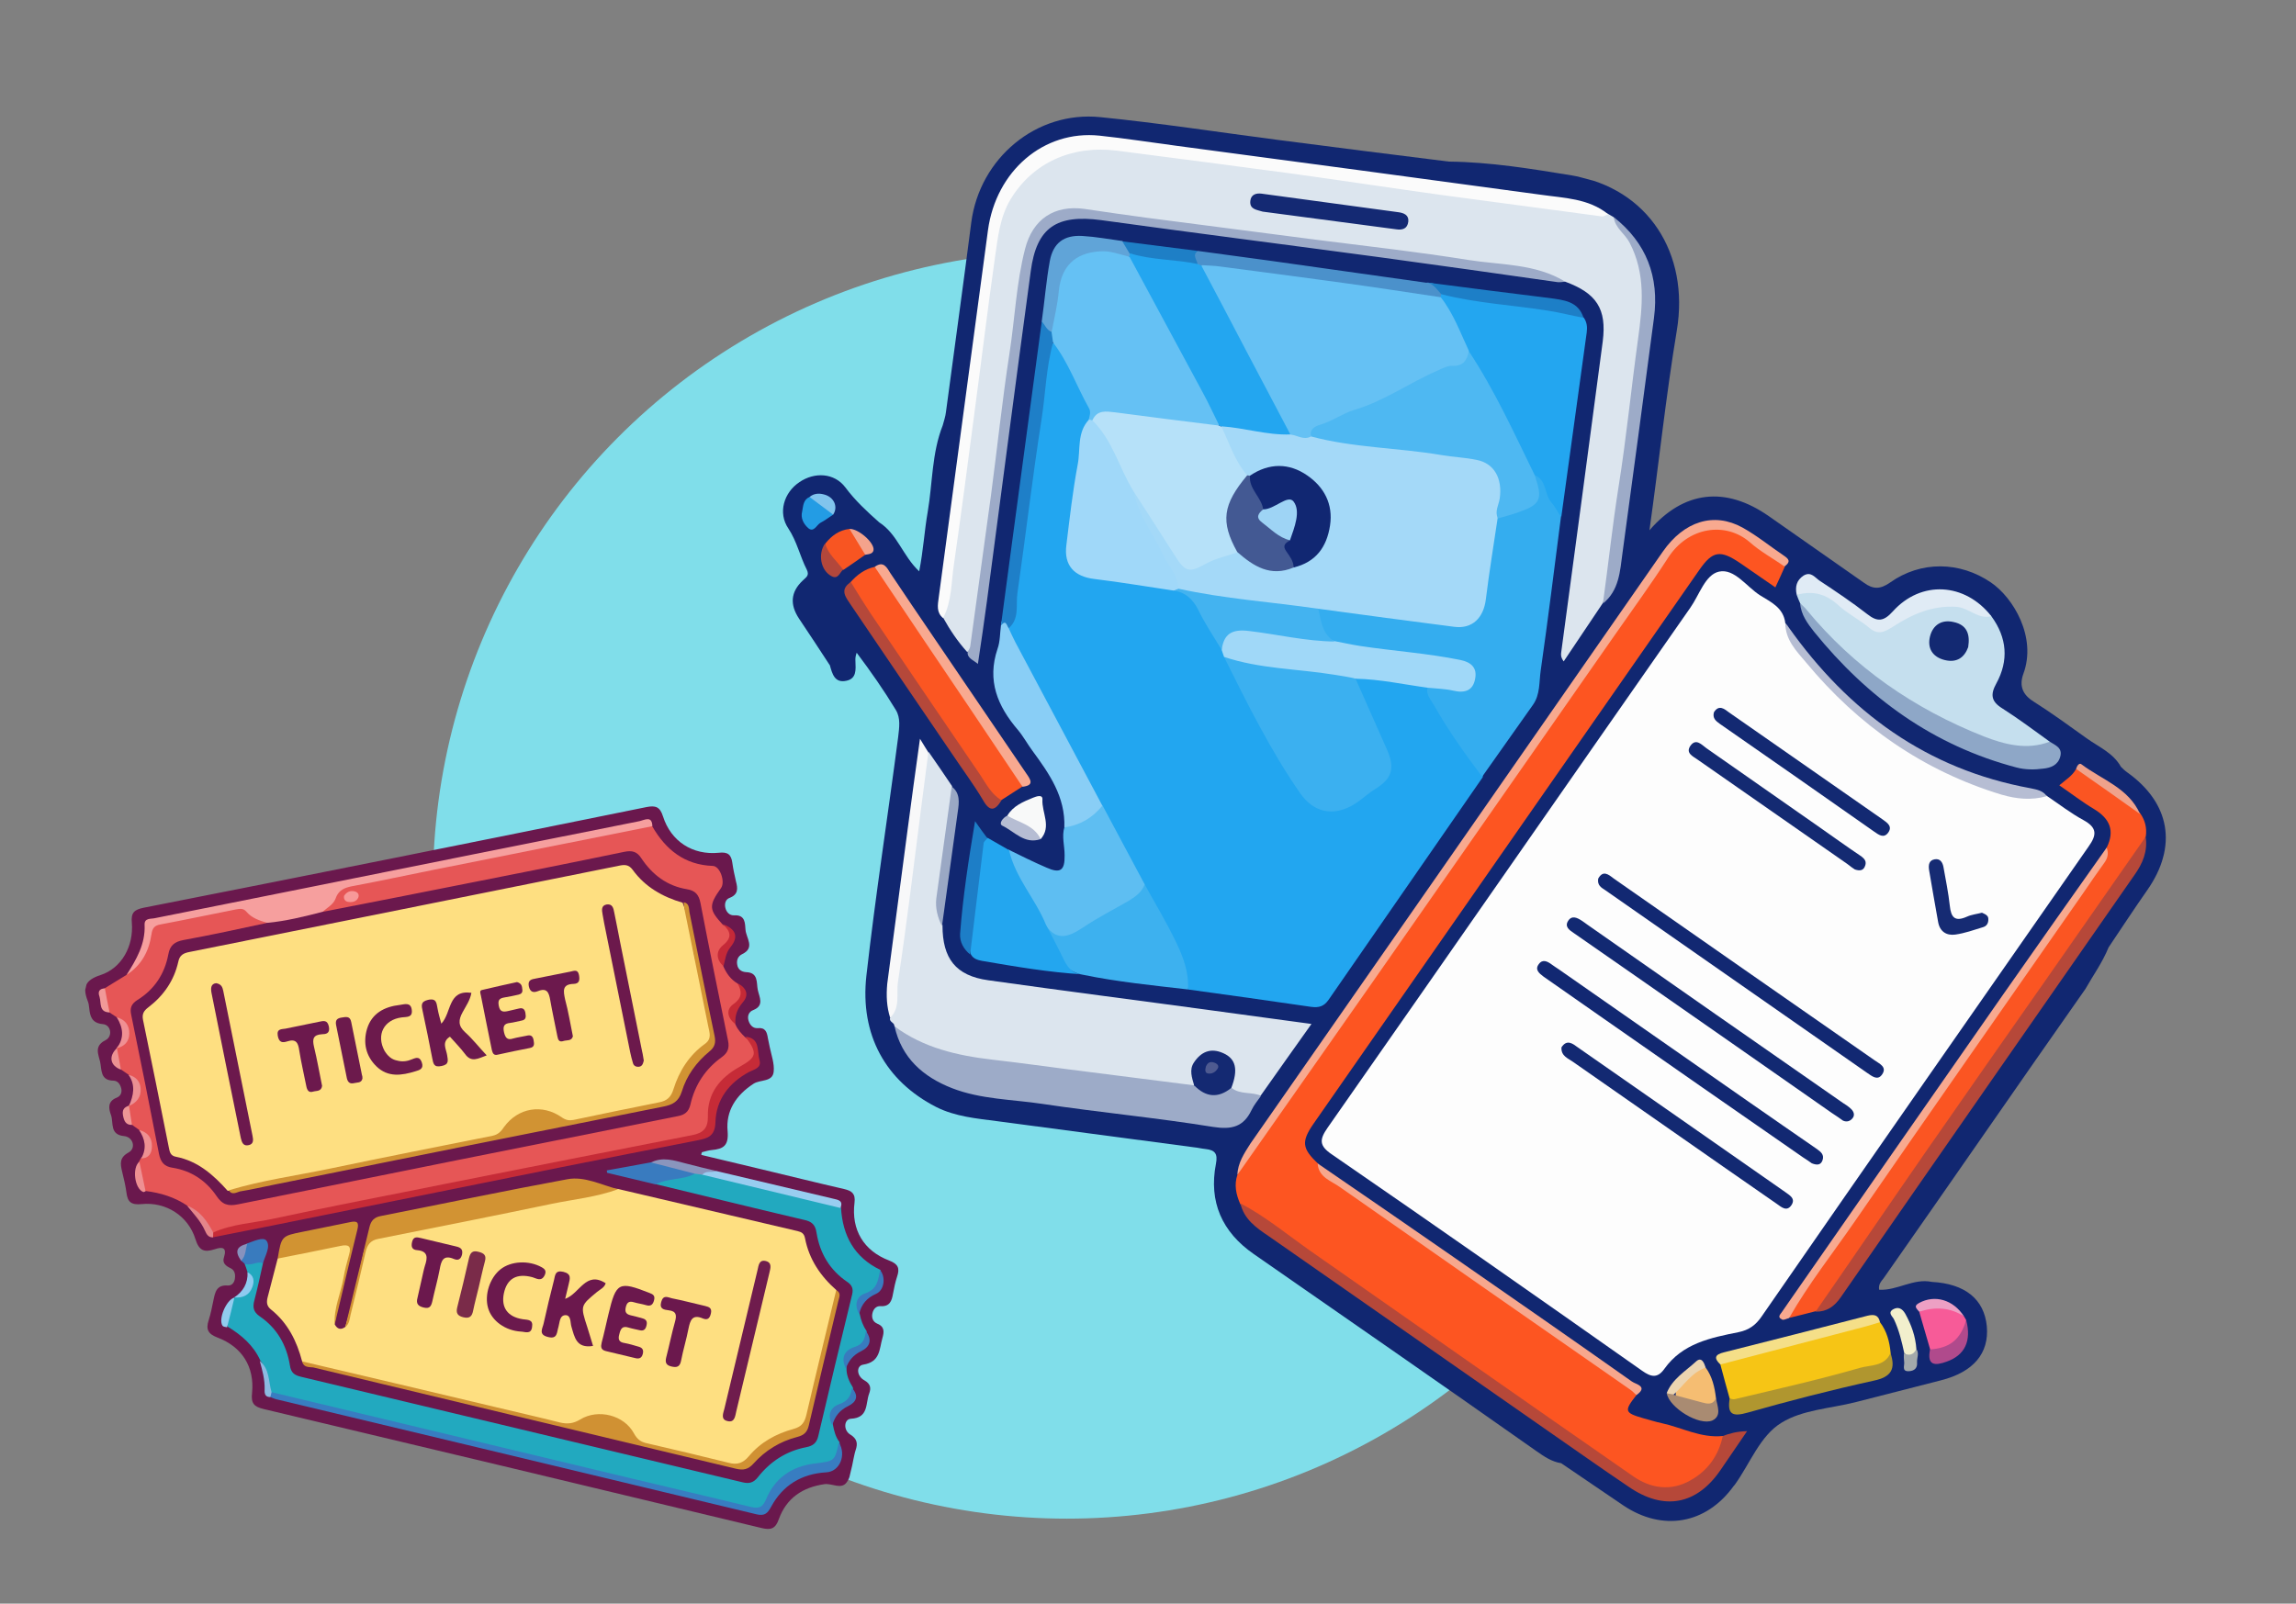 <svg width="594" height="415" viewBox="0 0 594 415" fill="none" xmlns="http://www.w3.org/2000/svg">
<rect x="0" y="0" width="594" height="415" fill="#808080" stroke="none"/>
<circle cx="276" cy="229" r="164" fill="#80DEEA"/>
<g clip-path="url(#clip0)">
<path d="M181.443 298.87C186.742 300.137 192.04 301.403 197.339 302.67C204.362 304.349 211.369 306.092 218.407 307.707C220.386 308.18 221.365 308.886 221.071 311.244C220.204 318.256 223.429 323.682 230.047 326.208C232.396 327.108 232.806 328.217 232.096 330.341C231.617 331.779 231.315 333.326 231.028 334.809C230.713 336.69 230.155 338.176 227.766 338.009C226.698 337.956 225.974 338.728 225.715 339.813C225.425 341.025 225.85 342.071 226.953 342.537C228.92 343.345 228.727 344.716 228.282 346.296C227.467 349.137 227.757 352.444 223.338 353.142C221.446 353.432 221.617 356.104 223.587 357.182C225.252 358.12 225.391 359.233 224.849 360.655C223.889 363.259 224.771 366.91 220.124 367.149C218.343 367.263 218.133 370.114 219.96 371.225C221.786 372.336 221.959 373.592 221.34 375.333C221.093 376.083 220.989 376.801 220.806 377.566C220.318 379.609 220.246 381.885 219.117 383.504C217.737 385.603 215.267 383.798 213.311 384.073C207.652 384.879 203.478 387.659 201.497 393.122C200.647 395.55 199.521 396.023 197.095 395.443C154.145 385.108 111.179 374.837 68.199 364.629C65.709 364.034 64.904 363.167 65.21 360.474C65.888 353.687 62.602 348.516 56.224 346.115C53.811 345.2 53.225 343.981 53.981 341.665C54.505 340.037 54.854 338.298 55.202 336.56C55.641 334.439 55.986 332.43 58.966 332.67C60.033 332.723 60.724 331.808 60.792 330.678C60.909 329.626 60.66 328.69 59.636 328.175C58.42 327.614 57.457 326.844 57.935 325.407C58.768 322.773 57.524 322.61 55.541 323.283C52.907 324.138 51.518 323.738 50.562 320.676C48.701 314.632 42.899 310.951 36.601 311.604C33.977 311.854 33.014 311.084 32.718 308.652C32.476 306.84 32.042 304.982 31.594 303.188C31.127 301.188 30.84 299.567 33.246 298.254C35.257 297.183 34.478 294.23 32.103 294C28.342 293.641 29.409 290.59 28.736 288.607C28.08 286.831 27.775 285.004 30.232 284.04C31.2 283.664 31.635 282.689 31.353 281.61C31.072 280.53 30.458 279.709 29.391 279.656C25.888 279.628 26.352 276.838 25.901 274.774C25.434 272.773 24.314 270.684 27.307 269.173C29.224 268.215 28.731 265.196 26.611 265.027C23.775 264.753 23.296 263.087 23.082 260.877C23.027 260.257 22.925 259.558 22.664 258.955C21.338 255.468 22.051 253.614 26.002 252.332C31.492 250.541 34.616 244.812 34.107 238.753C33.857 236.13 34.773 235.404 37.188 234.902C80.531 226.374 123.919 217.654 167.259 208.855C169.595 208.401 170.729 208.739 171.536 211.294C173.577 217.718 179.187 221.353 185.962 220.679C188.252 220.417 189.167 221.108 189.46 223.269C189.683 224.875 190.035 226.51 190.401 228.082C190.899 229.955 191.01 231.466 188.774 232.348C187.743 232.709 187.42 233.779 187.638 234.843C187.889 236.05 188.758 236.932 189.92 236.872C192.863 236.699 192.728 238.96 192.872 240.614C193.038 242.745 195.404 245.267 192.046 246.893C190.905 247.43 190.518 248.484 190.721 249.612C190.893 250.868 191.823 251.495 193.018 251.578C196.235 251.673 195.673 254.304 196.043 256.147C196.412 257.989 197.837 260.219 194.856 261.395C193.746 261.804 193.279 262.907 193.659 264.145C194.004 265.24 194.794 266.17 196.035 266.062C198.039 265.867 198.418 267.104 198.657 268.646C198.808 269.424 198.975 270.138 199.126 270.917C199.562 273.045 200.381 275.265 200.164 277.304C199.906 280.076 196.714 279.313 194.959 280.445C190.404 283.404 187.74 287.49 188.241 292.737C188.551 296.521 187.142 297.331 184.104 297.617C183.277 297.689 182.468 297.968 181.61 298.168C181.486 298.408 181.425 298.663 181.443 298.87Z" fill="#6A184D"/>
<path d="M78.164 352.304C76.788 347.05 74.462 342.379 70.159 338.921C69.02 338.042 68.914 337.072 69.219 335.796C70.092 332.429 70.964 329.062 71.837 325.694C75.513 322.458 80.29 322.52 84.69 321.616C89.79 320.609 92.151 319.487 90.113 327.163C88.686 332.286 87.259 337.41 86.597 342.716C87.247 343.951 88.189 344.244 89.343 343.372C91.251 337.082 92.649 330.67 94.032 324.321C94.761 320.988 96.335 319.205 99.72 318.597C113.861 315.906 128 312.945 142.108 310.11C147.986 308.952 153.78 307.301 159.898 307.684C175.363 311.314 190.892 314.959 206.357 318.588C207.378 318.833 208.035 319.192 208.271 320.463C209.33 325.911 212.273 330.258 216.403 333.876C216.988 335.095 216.443 336.247 216.169 337.396C213.804 347.287 211.375 357.164 209.138 367.086C208.619 369.256 207.643 370.237 205.453 370.927C201.374 372.179 197.59 374.175 194.759 377.546C193.155 379.457 191.409 379.984 188.999 379.34C181.56 377.427 174.139 375.72 166.654 373.998C164.994 373.601 163.76 372.834 162.694 371.365C159.949 367.605 155.352 366.506 151.042 368.444C149.22 369.291 147.517 369.356 145.665 368.913C124.215 363.785 102.7 358.642 81.249 353.514C80.085 353.303 78.969 353.171 78.164 352.304Z" fill="#FEDF81"/>
<path d="M30.207 263.255C29.566 262.832 28.924 262.409 28.283 261.985C26.767 260.139 25.744 258.208 27.072 255.759C28.97 254.594 30.79 253.477 32.688 252.312C35.841 249.287 37.744 245.559 38.319 241.177C38.555 239.344 39.392 238.667 41.171 238.283C47.67 237.07 54.184 235.794 60.665 234.375C64.43 233.589 66.638 236.208 69.112 238.283C69.012 240.958 66.75 240.822 65.05 241.158C60.014 242.18 55.044 243.488 49.957 244.161C46.681 244.593 44.722 246.013 44.075 249.569C43.29 253.699 40.648 256.846 37.283 259.347C35.64 260.573 35.255 261.898 35.673 263.82C37.778 274.78 40.168 285.673 42.144 296.603C42.65 299.287 43.892 300.866 46.683 301.331C51.164 302.065 54.27 305.168 57.073 308.402C58.395 309.933 59.626 310.429 61.597 310.091C72.244 308.183 82.855 305.863 93.404 303.797C117.284 299.049 141.194 294.173 165.058 289.488C168.172 288.883 171.219 287.993 174.367 287.531C176.179 287.289 177.029 286.278 177.489 284.634C178.779 280.085 181.175 276.273 184.918 273.322C186.655 271.983 187.164 270.418 186.68 268.211C184.575 257.251 182.106 246.406 180.145 235.413C179.773 233.3 178.913 231.812 176.6 231.327C171.814 230.453 168.25 227.577 165.441 223.802C164.101 222.065 162.712 221.665 160.662 222.052C144.79 225.207 129 228.583 113.08 231.658C104.595 233.273 96.158 234.967 87.692 236.788C86.135 237.091 84.453 237.633 83.052 236.151C84.335 232.478 86.278 229.434 90.472 228.547C115.239 223.472 140.025 218.603 164.777 213.591C166.127 213.306 167.505 212.624 168.76 213.868C172.246 219.896 177.111 223.825 184.405 224.085C186.284 224.129 187.68 228.174 186.55 229.793C183.302 234.346 183.392 235.379 186.983 239.274C189.995 241.073 190.231 242.344 187.918 244.962C186.533 246.52 186.456 248.255 187.16 250.11C187.943 251.917 189.057 253.465 190.772 254.482C192.637 256.277 193.292 258.053 190.892 259.908C188.902 261.456 189.159 263.204 190.261 265.087C190.816 266.434 191.782 267.474 192.828 268.466C196.708 271.148 196.459 274.732 192.565 276.904C187.975 279.45 184.749 283.064 184.233 288.608C183.7 293.945 183.554 293.707 177.946 294.863C168.445 296.775 158.945 298.686 149.395 300.519C138.432 302.62 127.456 305.056 116.444 307.079C109.595 308.342 102.78 309.749 95.965 311.156C82.462 313.999 68.813 316.606 55.325 319.386C53.392 318.721 53.147 316.639 51.908 315.331C50.829 314.196 49.781 312.933 48.45 312.008C45.195 309.813 41.553 308.673 37.616 308.204C35.873 305.898 35.194 303.374 36.008 300.533C36.148 300.229 36.352 299.94 36.477 299.7C39.298 296.934 39.205 295.63 35.939 292.353C35.297 291.93 34.735 291.458 34.094 291.035C32.9 289.535 31.786 287.987 33.326 286.061L33.311 286.125C36.324 281.988 36.334 281.383 33.211 278.073C32.57 277.65 31.88 277.148 31.239 276.725C29.677 275.069 29.308 273.227 30.209 271.149L30.13 271.197C33.441 268.076 33.458 266.596 30.207 263.255Z" fill="#E65656"/>
<path d="M64.04 329.228C63.81 328.498 63.579 327.768 63.285 327.023C64.813 325.432 66.4 325.002 68.044 326.879C67.345 330.085 66.646 333.291 65.819 336.467C65.313 338.303 65.564 339.51 67.184 340.639C71.657 343.665 74.171 348.111 75.006 353.371C75.296 355.262 76.163 355.873 77.886 356.286C115.936 365.382 154.05 374.493 192.099 383.589C193.823 384.002 194.903 383.72 196.05 382.308C199.255 378.216 203.414 375.5 208.578 374.508C210.278 374.173 211.258 373.462 211.685 371.675C214.551 359.407 217.464 347.218 220.458 334.98C220.808 333.512 220.432 332.545 219.15 331.699C214.676 328.673 212.083 324.275 211.248 319.016C210.94 316.918 209.992 316.084 207.998 315.675C195.214 312.687 182.476 309.506 169.708 306.454C169.861 304.399 171.643 304.286 173.058 304.017C175.506 303.657 177.954 303.298 180.335 302.653C181.116 302.772 181.867 303.019 182.633 303.202C193.04 305.69 203.446 308.178 213.916 310.681C215.257 311.001 216.786 311.097 217.581 312.569C218.007 319.822 221.058 325.409 227.779 328.635C228.172 331.225 228.179 333.453 225.168 334.757C223.06 335.67 221.805 337.529 222.421 340.037C222.723 341.594 223.248 343.069 224.153 344.364C224.668 346.444 224.591 348.18 222.164 349.016C219.816 349.804 218.72 351.566 219 354.062C218.956 355.94 219.721 357.54 220.644 359.042C221.08 361.171 220.906 362.748 218.4 363.633C216.115 364.436 215.019 366.198 215.491 368.74C215.794 370.296 216.161 371.868 217.194 373.195C217.645 378.362 216.875 379.325 211.897 379.822C206.141 380.47 201.745 383.332 199.235 388.466C198.035 390.945 196.7 391.166 194.338 390.601C153.303 380.724 112.237 370.974 71.202 361.097C69.527 360.764 69.449 359.396 69.213 358.125C68.841 356.012 68.754 353.833 67.351 352.08C65.59 348.151 62.506 345.525 58.917 343.318C58.138 340.365 58.812 337.828 60.827 335.611L60.812 335.675C64.522 334.268 65.162 333.004 64.04 329.228Z" fill="#22A9BF"/>
<path d="M168.775 213.804C149.853 217.579 130.931 221.354 112.008 225.128C105.272 226.486 98.585 227.923 91.8 229.202C89.543 229.607 87.685 230.04 86.819 232.532C86.246 234.082 84.631 234.91 83.432 235.972C81.408 238.794 71.986 240.657 69.117 238.825C67.105 238.208 65.156 237.608 63.738 235.919C62.948 234.988 62.026 235.173 61.041 235.342C54.527 236.618 47.982 238.022 41.483 239.235C39.862 239.522 39.409 240.29 39.185 241.789C38.546 246.156 36.594 249.805 32.767 252.263C35.273 248.274 37.636 244.319 37.409 239.34C37.31 237.495 39.049 237.843 40.049 237.61C53.236 234.96 66.344 232.359 79.53 229.71C108.175 223.942 136.884 218.189 165.514 212.485C166.8 212.185 168.699 211.02 168.775 213.804Z" fill="#F69F9E"/>
<path d="M159.882 307.748C154.331 309.794 148.462 310.348 142.711 311.537C127.794 314.65 112.844 317.62 97.893 320.59C95.844 320.977 95.028 322.131 94.585 323.982C93.352 329.421 92.071 334.782 90.71 340.191C90.436 341.34 90.401 342.614 89.327 343.436C91.386 334.821 93.51 326.221 95.57 317.605C95.981 315.882 96.8 314.999 98.564 314.678C114.643 311.506 130.703 308.126 146.8 305.161C151.249 304.335 155.556 306.647 159.882 307.748Z" fill="#D29333"/>
<path d="M78.164 352.304C94.842 356.223 111.583 360.158 128.246 364.142C133.8 365.469 139.306 366.718 144.845 368.11C146.76 368.568 148.351 368.408 150.091 367.34C154.758 364.475 161.494 366.221 164.011 370.938C164.855 372.489 165.834 373.195 167.445 373.513C174.483 375.128 181.505 376.806 188.513 378.549C190.732 379.147 192.207 378.623 193.702 376.889C196.736 373.229 200.773 371.023 205.25 369.799C207.488 369.188 208.161 368.067 208.634 366.088C211.133 355.352 213.76 344.646 216.339 333.861C217.715 334.594 217.106 335.731 216.862 336.752C214.299 347.473 211.736 358.194 209.237 368.931C208.81 370.718 207.894 371.444 206.242 371.858C201.781 373.018 197.984 375.349 194.947 378.738C193.562 380.296 192.291 380.532 190.375 380.074C153.937 371.295 117.468 362.645 81.03 353.866C79.978 353.749 78.515 353.94 78.164 352.304Z" fill="#D09133"/>
<path d="M55.161 318.942C60.073 316.743 65.532 316.496 70.726 315.377C85.674 312.136 100.658 309.309 115.623 306.275C136.802 302.096 157.996 297.852 179.16 293.737C181.988 293.198 183.184 291.865 183.138 288.953C182.963 282.907 186.281 278.91 191.267 276.122C195.794 273.561 196.071 272.683 192.873 268.275C196.762 268.665 195.81 272.08 196.486 274.333C197.081 276.365 195.174 276.718 193.796 277.401C188.603 280.207 185.273 284.539 185.095 290.365C185.007 294.122 183.005 294.588 180.384 295.109C168.484 297.459 156.599 299.745 144.684 302.158C120.074 307.137 95.465 312.116 70.792 317.079C65.549 318.12 60.306 319.16 55.062 320.2C54.628 319.759 54.72 319.376 55.161 318.942Z" fill="#C62B37"/>
<path d="M70.254 360.263C101.282 367.68 132.357 375.177 163.384 382.594C173.599 385.036 183.829 387.414 194.028 389.92C196.135 390.424 197.248 390.285 198.211 387.951C200.463 382.485 204.905 379.432 210.74 378.736C215.892 378.078 215.925 378.221 217.036 373.292C219.028 376.534 217.258 380.833 213.773 381.012C207.408 381.38 202.52 384.326 199.49 389.944C198.646 391.496 197.891 392.395 195.784 391.891C154.366 381.922 112.933 372.017 71.5 362.112C70.989 361.99 70.509 361.74 69.949 361.539C69.722 361.08 69.829 360.633 70.254 360.263Z" fill="#387DC1"/>
<path d="M86.597 342.716C86.315 338.533 88.17 334.726 88.876 330.645C89.221 328.636 89.773 326.609 90.31 324.646C90.971 322.443 90.139 321.974 88.074 322.425C82.672 323.562 77.223 324.621 71.837 325.694C72.827 319.859 72.827 319.859 78.356 318.752C82.406 317.899 86.506 317.125 90.557 316.272C92.479 315.854 92.898 316.359 92.456 318.21C90.439 326.364 88.55 334.547 86.597 342.716Z" fill="#D19332"/>
<path d="M217.439 312.602C205.5 309.748 193.577 306.83 181.639 303.976C182.331 301.646 184.053 303.474 185.243 303.017C195.33 305.428 205.368 307.76 215.455 310.172C216.796 310.492 218.246 310.636 217.439 312.602Z" fill="#98CDF0"/>
<path d="M179.742 303.725C176.623 305.476 172.811 304.767 169.629 306.503C165.415 305.495 161.266 304.503 157.052 303.496C157.034 303.289 157.016 303.083 156.998 302.876C160.811 302.168 164.61 301.525 168.36 300.802C171.382 300.58 174.286 301.139 177.192 301.969C178.262 302.292 179.362 302.488 179.742 303.725Z" fill="#397BBF"/>
<path d="M68.044 326.879C66.43 326.291 64.932 327.755 63.285 327.023C62.948 326.74 62.674 326.473 62.337 326.19C62.144 324.457 62.255 322.864 63.931 321.781C65.613 321.238 68.147 319.955 68.955 321.093C70.069 322.641 68.565 324.98 68.044 326.879Z" fill="#397BBE"/>
<path d="M179.742 303.725C175.99 302.761 172.239 301.797 168.424 300.817C171.417 299.306 174.356 300.279 177.342 301.06C180.008 301.765 182.625 302.391 185.307 303.032C184.166 303.569 182.662 302.804 181.703 303.992C180.985 303.888 180.395 303.814 179.742 303.725Z" fill="#8A95BD"/>
<path d="M222.278 340.07C220.948 337.729 221.561 335.446 223.83 334.707C227.066 333.592 227.169 331.187 227.7 328.683C229.216 330.53 228.757 333.861 226.713 334.789C224.225 335.881 222.809 337.566 222.278 340.07Z" fill="#387CC1"/>
<path d="M187.175 250.046C185.23 248.3 185.208 246.135 186.976 244.669C189.565 242.589 188.992 241.036 187.014 239.146C190.482 240.447 191.14 242.494 188.955 245.142C187.713 246.667 187.635 248.402 187.175 250.046Z" fill="#C52938"/>
<path d="M218.842 354.159C217.476 351.404 218.427 349.404 221.125 348.565C223.314 347.874 223.808 346.373 223.995 344.461C225.69 346.688 225.12 348.508 222.823 349.646C220.764 350.638 219.537 352.099 218.842 354.159Z" fill="#387BBE"/>
<path d="M190.276 265.023C188.207 263.516 187.722 261.309 189.681 259.888C192.194 258.128 191.907 256.507 190.787 254.418C193.188 255.667 193.828 257.506 192.16 259.401C190.745 261.087 190.062 262.813 190.276 265.023Z" fill="#C52A36"/>
<path d="M215.333 368.837C213.985 366.288 214.76 364.18 217.187 363.343C219.471 362.54 220.141 361.148 220.407 359.188C222.276 361.254 221.56 362.837 219.421 363.877C217.283 364.918 215.962 366.491 215.333 368.837Z" fill="#387BBD"/>
<path d="M60.654 335.772C60.044 338.325 59.418 340.941 58.744 343.479C58.361 343.387 57.756 343.377 57.562 343.061C56.414 341.37 58.558 336.35 60.654 335.772Z" fill="#91CCEF"/>
<path d="M36.056 300.612C36.593 303.169 37.129 305.726 37.665 308.283C37.443 308.364 37.205 308.51 37.078 308.48C34.792 307.596 34.13 302.175 36.056 300.612Z" fill="#EE9092"/>
<path d="M55.161 318.942C55.133 319.34 55.154 319.817 55.127 320.216C53.901 320.26 53.431 319.405 53.039 318.502C51.947 316.015 50.048 314.076 48.386 311.993C51.791 313.279 53.57 315.998 55.161 318.942Z" fill="#E4858A"/>
<path d="M30.206 263.255C32.362 263.838 33.492 265.322 33.45 267.471C33.425 269.556 32.18 270.81 30.179 271.276C32.236 268.598 31.858 265.944 30.206 263.255Z" fill="#F09093"/>
<path d="M33.259 278.152C35.175 278.61 36.286 279.888 36.385 281.733C36.535 283.928 35.309 285.389 33.359 286.204C34.556 283.455 35.118 280.823 33.259 278.152Z" fill="#EB8F93"/>
<path d="M64.04 329.228C65.785 330.117 65.832 331.613 65.275 333.099C64.501 335.207 62.773 335.941 60.59 335.757C62.914 334.221 64.166 332.091 64.04 329.228Z" fill="#8ECAF0"/>
<path d="M70.254 360.263C70.147 360.71 70.056 361.093 69.949 361.539C68.596 361.553 68.396 360.696 68.464 359.565C68.533 357.018 67.887 354.637 67.193 352.177C69.794 354.283 69.429 357.502 70.254 360.263Z" fill="#8CBAE2"/>
<path d="M35.987 292.432C38.158 292.951 39.352 294.451 39.31 296.6C39.312 298.287 38.627 299.742 36.526 299.78C38.027 297.17 37.524 294.756 35.987 292.432Z" fill="#EE9092"/>
<path d="M27.136 255.774C27.523 257.823 27.896 259.936 28.347 262.001C25.528 261.934 26.236 259.539 25.742 257.937C25.25 256.605 25.704 255.837 27.136 255.774Z" fill="#F19998"/>
<path d="M30.258 271.228C30.627 273.07 30.918 274.961 31.287 276.804C28.49 275.798 28.003 273.32 30.258 271.228Z" fill="#EC9293"/>
<path d="M63.98 321.86C63.486 323.361 63.63 325.015 62.386 326.269C60.673 323.835 61.185 322.541 63.98 321.86Z" fill="#8792BD"/>
<path d="M33.375 286.141C33.647 287.825 33.871 289.43 34.143 291.114C32.519 291.131 32.094 290.085 31.825 288.671C31.555 287.257 32.073 286.504 33.375 286.141Z" fill="#EE9696"/>
<path d="M153.427 348.303C149.072 349.016 148.643 346.012 147.818 343.251C147.521 342.236 147.756 340.403 146.355 340.338C144.731 340.355 144.83 342.2 144.476 343.397C144.028 344.707 144.303 346.662 141.765 345.987C139.147 345.361 140.42 343.709 140.661 342.418C141.482 338.701 142.367 334.999 143.331 331.249C143.621 330.037 143.622 328.62 145.729 329.124C147.899 329.643 147.466 330.889 147.131 332.293C146.856 333.442 146.581 334.59 146.215 336.122C149.975 334.794 151.552 328.762 156.697 332.084C156.358 333.217 155.312 333.642 154.475 334.319C150.182 337.88 150.118 337.864 151.911 343.353C152.454 345.034 152.933 346.701 153.427 348.303Z" fill="#6B184D"/>
<path d="M194.671 347.706C193.283 353.513 191.879 359.384 190.491 365.192C190.201 366.404 190.108 368.204 188.257 367.761C186.326 367.367 187.137 365.672 187.411 364.523C190.279 352.525 193.132 340.592 196 328.594C196.26 327.509 196.371 325.916 198.094 326.328C199.754 326.725 199.355 328.114 199.08 329.263C197.616 335.389 196.151 341.516 194.671 347.706Z" fill="#6F1C4D"/>
<path d="M157.265 340.72C157.31 340.528 157.371 340.273 157.417 340.082C159.4 331.785 160.082 331.476 168.043 334.594C169.034 334.965 169.483 335.343 169.224 336.428C168.934 337.64 168.35 338.108 167.152 337.754C166.082 337.431 165.03 337.314 163.96 336.991C162.762 336.637 162.193 337.041 161.904 338.253C161.614 339.466 161.939 340.083 163.152 340.373C164.237 340.633 165.258 340.877 166.328 341.2C167.462 341.539 167.471 342.35 167.178 343.292C166.885 344.234 166.298 344.431 165.468 344.233C164.511 344.004 163.538 343.839 162.596 343.546C160.966 343.022 160.546 343.933 160.225 345.273C159.841 346.598 160.136 347.343 161.571 347.551C162.735 347.762 163.933 348.116 165.067 348.454C166.088 348.699 166.571 349.219 166.312 350.304C166.037 351.453 165.371 351.698 164.413 351.469C161.86 350.859 159.306 350.248 156.752 349.638C155.412 349.317 155.403 348.506 155.663 347.421C156.276 345.139 156.731 342.953 157.265 340.72Z" fill="#6B184D"/>
<path d="M137.767 330.527C133.648 329.407 131.132 330.897 130.344 334.756C129.618 338.361 131.331 340.794 135.237 341.391C136.609 341.584 137.992 341.442 137.647 343.451C137.381 345.411 135.749 344.616 134.809 344.594C130.747 344.365 127.234 341.839 126.276 338.506C125.269 335.095 126.735 330.655 129.483 328.479C132.23 326.302 136.798 326.112 140.08 327.909C140.977 328.393 141.396 328.898 140.945 329.937C140.104 331.76 138.837 330.85 137.767 330.527Z" fill="#6B194D"/>
<path d="M109.16 330.772C109.419 329.687 109.6 328.65 109.923 327.581C110.618 325.52 110.838 323.752 107.859 323.512C106.6 323.413 106.321 322.604 106.611 321.392C106.946 319.988 107.791 320.122 108.877 320.382C111.941 321.114 115.005 321.847 118.07 322.579C119.155 322.839 119.796 323.262 119.54 324.617C119.235 325.894 118.538 326.267 117.435 325.801C114.62 324.588 114.129 326.36 113.753 328.496C113.225 331.271 112.441 333.985 111.834 336.808C111.529 338.084 111.106 338.725 109.637 338.374C108.233 338.038 107.573 337.409 108.003 335.892C108.415 334.169 108.763 332.431 109.16 330.772Z" fill="#6B184D"/>
<path d="M177.953 336.895C179.422 337.246 180.954 337.613 182.422 337.964C183.507 338.223 184.243 338.534 183.907 339.938C183.618 341.15 183.082 341.697 181.851 341.2C179.1 340.003 178.56 341.695 178.121 343.817C177.592 346.591 176.73 349.354 176.201 352.128C175.884 353.739 175.09 353.954 173.685 353.618C172.281 353.282 172.05 352.553 172.356 351.276C173.152 348.228 173.772 345.071 174.632 342.038C175.092 340.394 175.017 339.297 172.977 339.079C171.797 338.932 170.554 338.769 171.06 336.934C171.597 334.971 172.767 335.723 173.852 335.982C175.208 336.239 176.613 336.575 177.953 336.895Z" fill="#6B184D"/>
<path d="M123.848 333.136C123.359 335.178 122.823 337.141 122.398 339.199C122.126 340.618 121.496 341.277 119.9 340.895C118.368 340.529 117.931 339.817 118.282 338.349C119.368 334.089 120.375 329.877 121.333 325.586C121.669 324.182 122.235 323.508 123.816 323.953C125.284 324.304 125.879 324.919 125.449 326.435C124.852 328.653 124.382 330.902 123.848 333.136Z" fill="#7A2B49"/>
<path d="M69.117 238.825C73.952 238.361 78.684 237.199 83.432 235.972C96.174 233.487 108.917 231.001 121.675 228.451C134.989 225.832 148.24 223.198 161.521 220.436C163.506 220.033 164.783 220.339 165.916 222.094C168.746 226.346 172.566 229.283 177.765 230.121C179.902 230.497 180.805 231.522 181.225 233.714C183.514 245.596 185.931 257.508 188.363 269.355C188.732 271.198 188.299 272.444 186.751 273.558C182.516 276.593 179.773 280.727 178.616 285.848C178.158 287.763 177.099 288.521 175.336 288.842C137.427 296.376 99.504 303.973 61.628 311.65C59.071 312.186 57.538 311.819 55.953 309.416C53.302 305.544 49.47 302.942 44.654 302.195C42.438 301.868 41.566 300.715 41.13 298.587C38.807 286.562 36.406 274.587 33.941 262.596C33.556 260.817 34.007 259.778 35.525 258.792C39.955 256.073 42.619 251.987 43.553 246.948C43.975 244.62 45.207 243.701 47.4 243.28C54.598 241.965 61.858 240.395 69.117 238.825Z" fill="#6B184D"/>
<path d="M89.009 231.841C89.651 230.848 90.57 230.393 91.719 230.667C92.613 230.881 93.002 231.514 92.676 232.313C92.24 233.288 91.16 233.57 90.188 233.405C89.455 233.364 88.844 232.814 89.009 231.841Z" fill="#F79999"/>
<path d="M58.887 308.147C55.215 304.031 51.149 300.428 45.47 299.34C44.05 299.068 43.896 298.019 43.678 296.955C41.461 285.901 39.293 274.926 36.998 263.92C36.695 262.363 37.228 261.546 38.381 260.675C42.345 257.642 45.027 253.763 46.123 248.898C46.471 247.159 47.469 246.656 49.026 246.353C85.964 238.925 123.03 231.527 160.048 224.05C161.541 223.732 162.639 223.657 163.705 225.127C166.903 229.534 171.419 232.098 176.593 233.605C178.49 238.376 178.72 243.626 179.965 248.579C181.393 254.182 182.185 259.904 183.469 265.54C184.054 268.176 184.076 270.341 181.438 272.341C178.043 274.97 176.03 278.874 174.719 282.946C174.07 284.815 172.947 285.558 171.262 285.83C163.301 287.232 155.439 289.064 147.511 290.609C146.303 290.86 145.203 290.664 144.051 290.119C138.786 287.579 135.386 288.25 131.433 292.365C130.346 293.522 129.16 294.25 127.524 294.601C115.116 297.1 102.738 299.47 90.315 302.033C81.021 303.926 71.694 305.677 62.433 307.713C61.274 308.043 60.067 308.294 58.887 308.147Z" fill="#FEDF81"/>
<path d="M59.187 308.031C67.773 305.428 76.629 304.239 85.366 302.415C99.362 299.487 113.391 296.701 127.42 293.916C128.913 293.598 129.652 292.763 130.389 291.657C134.015 286.655 140.276 285.588 145.361 289.165C146.403 289.886 147.248 290.021 148.376 289.818C155.764 288.278 163.087 286.723 170.522 285.262C172.572 284.875 173.613 283.91 174.244 281.834C175.692 277.188 178.292 273.087 182.29 270.198C184.313 268.792 183.5 267.113 183.212 265.493C181.214 255.503 179.151 245.497 177.104 235.428C176.986 234.792 176.947 234.108 176.893 233.488C178.377 233.775 178.199 235.082 178.369 236.067C180.534 246.772 182.635 257.462 184.88 268.118C185.216 269.817 184.941 270.966 183.52 272.111C180.158 274.883 177.646 278.33 176.384 282.481C175.552 285.115 174.016 285.895 171.537 286.382C137.95 293.06 104.348 299.802 70.731 306.607C67.823 307.194 64.965 307.86 62.088 308.319C61.151 308.568 60.013 309.375 59.187 308.031Z" fill="#D19333"/>
<path d="M114.174 264.91C116.882 262.05 115.817 256.061 121.956 256.921C121.626 258.866 120.527 260.357 119.668 261.973C118.59 263.942 118.494 265.471 120.326 267.123C122.271 268.87 123.869 270.939 125.913 273.114C123.693 273.932 121.937 275.064 120.273 272.71C119.095 271.147 117.679 269.729 116.406 268.277C114.191 269.637 115.436 271.486 115.675 273.028C115.881 274.426 116.242 275.457 114.256 275.859C112.191 276.31 112.116 275.213 111.831 273.863C111.056 269.765 110.202 265.715 109.348 261.665C109.063 260.315 108.717 259.221 110.719 258.755C113.006 258.222 112.925 259.687 113.21 261.037C113.446 262.308 113.777 263.466 114.174 264.91Z" fill="#6B194D"/>
<path d="M133.756 254.142C135.018 254.511 135.041 255.259 135.129 256.022C135.265 256.864 134.839 257.235 134.124 257.401C132.981 257.667 131.773 257.918 130.581 258.106C129.246 258.326 128.741 258.745 129.044 260.302C129.347 261.858 130.143 261.914 131.351 261.663C132.287 261.415 133.273 261.245 134.209 260.997C135.289 260.715 135.787 261.172 135.942 262.221C136.111 263.206 136.071 263.938 134.879 264.125C133.894 264.295 132.942 264.607 131.971 264.712C130.381 264.872 130.07 265.607 130.388 267.1C130.722 268.529 131.223 269.256 132.762 268.747C133.921 268.417 135.097 268.293 136.241 268.027C137.321 267.745 137.849 268.074 138.052 269.202C138.222 270.187 138.309 270.95 137.102 271.201C134.337 271.754 131.509 272.293 128.793 272.925C127.714 273.207 127.468 272.541 127.253 271.747C126.28 267.062 125.372 262.392 124.415 257.644C124.33 257.151 123.972 256.391 124.623 256.209C127.847 255.428 130.976 254.759 133.756 254.142Z" fill="#6C194D"/>
<path d="M166.557 274.465C166.328 275.422 166.063 275.966 165.3 276.053C164.537 276.14 163.944 275.796 163.762 275.146C163.45 274.194 163.265 273.273 163.032 272.272C160.766 261.139 158.565 250.021 156.3 238.887C156.148 238.109 156.046 237.41 155.894 236.631C155.691 235.504 155.504 234.312 156.982 234.058C158.445 233.868 158.711 235.011 158.914 236.139C159.45 238.696 159.922 241.238 160.443 243.858C162.309 253.277 164.253 262.647 166.118 272.066C166.367 273.002 166.424 273.893 166.557 274.465Z" fill="#6C194C"/>
<path d="M55.938 254.429C57.358 254.701 57.558 255.558 57.758 256.416C60.308 268.899 62.779 281.431 65.329 293.914C65.547 294.979 65.637 296.012 64.414 296.327C62.906 296.709 62.56 295.614 62.294 294.471C59.744 281.987 57.209 269.44 54.723 256.972C54.487 255.701 54.555 254.571 55.938 254.429Z" fill="#6C194D"/>
<path d="M102.715 274.449C104.104 274.849 105.439 274.628 106.644 274.107C107.769 273.634 108.627 273.434 109.136 274.973C109.694 276.59 108.536 276.92 107.52 277.217C103.949 278.32 100.373 278.882 97.365 275.936C94.631 273.259 93.895 269.845 94.956 266.253C96.188 262.23 99.433 260.509 103.457 260.054C104.57 259.916 106.282 259.246 106.527 261.328C106.786 263.347 105.288 263.123 103.968 263.28C99.309 263.853 97.281 267.821 99.472 271.92C100.298 273.265 101.295 274.177 102.715 274.449Z" fill="#6C1A4C"/>
<path d="M83.328 281.014C83.105 282.512 81.892 282.222 81.019 282.486C79.845 282.88 79.438 282.04 79.253 281.119C78.648 278.006 77.899 274.926 77.421 271.843C77.146 269.889 76.609 268.748 74.34 269.488C73.023 269.915 72.178 269.78 71.857 268.017C71.552 266.19 72.859 266.367 73.844 266.198C76.688 265.596 79.595 265.009 82.503 264.423C83.71 264.172 84.726 263.875 85.095 265.717C85.416 267.48 84.303 267.619 83.284 267.645C81.025 267.78 80.766 268.865 81.232 270.865C82.047 274.231 82.641 277.679 83.328 281.014Z" fill="#6C194D"/>
<path d="M148.215 268.191C147.846 269.452 146.712 269.113 145.839 269.377C144.586 269.819 144.37 269.026 144.186 268.105C143.58 264.991 142.895 261.927 142.354 258.829C142.015 256.859 141.523 255.527 139.129 256.506C137.94 256.964 137.125 256.702 136.807 255.209C136.52 253.589 137.505 253.419 138.634 253.217C141.605 252.645 144.591 252.01 147.562 251.438C148.484 251.254 149.482 250.75 149.784 252.307C150.021 253.578 149.919 254.566 148.423 254.613C145.367 254.692 145.752 256.47 146.188 258.598C147.049 261.773 147.56 264.998 148.215 268.191Z" fill="#6C194D"/>
<path d="M93.768 279.125C93.478 280.337 92.393 280.078 91.599 280.293C90.519 280.574 89.973 280.039 89.739 279.039C88.816 274.433 87.892 269.827 86.953 265.284C86.717 264.014 87.174 263.515 88.366 263.328C89.558 263.141 90.558 262.908 90.861 264.464C91.785 269.07 92.709 273.676 93.647 278.219C93.778 278.52 93.765 278.854 93.768 279.125Z" fill="#6C1A4C"/>
</g>
<g clip-path="url(#clip1)">
<path d="M545.519 245.155C548.866 240.184 552.127 235.19 555.536 230.328C563.411 219.052 561.479 207.808 550.328 199.869C549.713 199.429 549.207 198.927 548.7 198.424C546.723 194.869 543.015 193.325 539.941 191.127C535.405 187.894 530.891 184.576 526.115 181.554C523.291 179.789 522.343 177.518 523.447 174.422C527 164.922 520.867 154.66 515.055 150.719C507.079 145.282 496.977 145.05 488.939 150.781C486.464 152.502 484.617 152.557 482.244 150.821C474.081 145.058 465.81 139.358 457.647 133.595C446.388 125.719 435.616 126.958 426.729 137.229C429.17 119.914 430.968 102.609 433.814 85.494C437.115 65.658 426.461 48.685 406.648 45.393C396.12 43.672 385.507 41.928 374.822 41.816C360.112 39.983 345.317 38.127 330.629 36.209C315.321 34.216 300.019 31.858 284.681 30.315C268.102 28.623 253.45 40.925 251.277 57.578C249.173 73.976 246.898 90.327 244.731 106.616C244.604 107.774 244.198 108.948 243.9 110.06C241.051 117.274 241.285 124.946 240.02 132.4C239.141 137.39 238.883 142.455 237.803 147.85C233.558 143.87 232.154 138.176 227.463 135.178C224.356 132.42 221.271 129.576 218.712 126.14C215.88 122.356 210.735 122.077 206.805 124.783C202.789 127.466 201.197 132.724 203.961 136.765C206.178 140.109 206.97 143.989 208.714 147.39C209.481 148.971 208.552 149.364 207.679 150.23C204.495 153.227 204.353 156.49 206.695 160.051C209.373 164.069 212.051 168.087 214.706 172.191C215.313 174.371 215.936 176.83 218.951 176.171C221.664 175.614 221.383 173.247 221.312 171.119C221.279 170.56 221.268 169.915 221.629 168.912C225.343 173.849 228.714 178.695 231.761 183.729C233.034 185.812 232.649 188.276 232.372 190.677C229.68 211.317 226.476 231.82 224.149 252.467C222.428 267.775 229.111 279.743 242.15 286.445C247.149 288.977 252.613 289.432 258.009 290.144C274.986 292.401 291.878 294.636 308.856 296.893C309.927 296.996 310.867 297.248 311.938 297.352C314.336 297.628 315.093 298.564 314.576 301.176C312.67 311.025 316.162 318.837 324.348 324.514C348.82 341.523 373.229 358.424 397.569 375.581C399.499 376.923 401.429 378.265 403.89 378.649C409.235 382.282 414.58 385.915 419.925 389.547C430.087 396.396 441.406 394.478 448.573 384.479C448.704 384.331 448.812 384.269 448.835 384.183C452.769 378.728 455.339 371.532 460.911 368.166C466.289 364.839 473.527 364.487 479.905 362.895C487.276 361.02 494.755 359.081 502.126 357.206C510.574 355.069 514.627 350.195 514.016 343.247C513.343 336.191 508.368 332.199 499.793 331.735C495.025 330.732 490.849 334.014 486.154 333.765C485.9 332.321 486.75 331.541 487.321 330.777C504.806 305.849 522.058 280.767 539.52 255.924C541.446 252.498 543.907 249.123 545.519 245.155Z" fill="#112771"/>
<path d="M461.874 161.223C461.384 157.241 458.19 155.835 455.366 154.07C451.842 151.842 448.726 147.065 444.742 147.923C441.145 148.701 439.639 153.981 437.286 157.293C405.942 202.161 374.768 247.075 343.446 291.858C341.356 294.874 341.2 296.482 344.615 298.772C371.444 317.238 398.204 335.96 424.855 354.745C427.166 356.373 428.812 356.722 430.571 354.259C435.276 347.636 442.533 346.188 449.789 344.74C452.502 344.183 454.219 342.901 455.715 340.735C483.811 300.131 512.055 259.657 540.322 219.099C542.52 216.021 542.551 214.195 539.044 212.247C535.685 210.43 532.657 208.06 529.475 205.924C501.517 203.292 481.511 187.388 464.55 166.616C463.31 165.091 462.224 163.334 461.874 161.223Z" fill="#FDFDFD"/>
<path d="M307.344 256.055C317.941 257.519 328.537 258.983 339.197 260.556C341.23 260.826 342.524 260.439 343.712 258.741C357.024 239.479 370.312 220.302 383.6 201.126C383.834 197.521 380.708 195.858 379.076 193.404C375.671 187.999 372.374 182.532 368.969 177.127C363.198 175.764 357.405 174.487 351.41 174.989C349.213 176.693 350.812 178.588 351.408 180.123C353.429 184.882 355.691 189.43 357.604 194.252C359.579 199.182 359.121 200.893 354.609 203.718C352.853 204.806 351.369 206.242 349.55 207.221C343.898 210.199 340.589 209.221 336.859 204.004C329.188 193.33 323.769 181.427 317.615 169.876C317.286 169.055 316.934 168.319 316.496 167.559C314.706 164.329 312.785 161.247 311.08 158.04C309.421 154.662 307.014 152.367 303.248 151.724C296.686 150.241 289.957 149.722 283.281 148.666C278.808 147.926 276.72 145.808 277.2 141.627C278.348 132.217 279.604 122.744 280.946 113.293C281.119 111.964 281.804 110.773 282.296 109.621C282.988 108.064 283.144 106.456 282.354 104.961C279.945 100.281 278.163 95.311 275.127 90.922C274.331 89.792 273.593 87.761 271.442 89.293C270.015 91.203 270.063 93.416 269.746 95.623C266.796 117.57 264.102 139.585 260.617 161.48C259.771 163.27 260.429 164.913 261.39 166.454C269.694 180.231 276.265 195.011 284.353 208.913C288.098 215.784 291.541 222.758 295.286 229.629C300.077 238.064 304.954 246.522 307.344 256.055Z" fill="#22A6F0"/>
<path d="M445.703 371.608C440.049 372.202 435.119 369.414 429.923 368.297C428.363 367.97 426.762 367.449 425.224 367.037C420.206 365.601 420.15 365.128 423.353 361.035C423.311 358.457 420.942 357.73 419.479 356.696C405.737 347.147 392.104 337.535 378.34 328.07C366.762 320.017 355.183 311.964 343.69 303.934C342.609 303.186 341.55 302.352 340.971 301.096C336.874 297.248 336.626 295.44 339.772 290.874C373.099 243.053 406.316 195.294 439.643 147.473C443.075 142.525 445.075 142.236 450.187 145.714C453.198 147.805 456.21 149.895 459.306 152.008C460.198 150.047 461.021 148.342 461.759 146.615C457.112 141.06 451.625 136.931 444.281 135.972C438.35 135.208 434.277 138.792 431.045 143.336C426.933 149.11 422.993 154.93 418.967 160.728C400.225 187.611 381.483 214.494 362.742 241.378C349.476 260.468 336.233 279.474 322.968 298.565C321.78 300.263 321.316 302.339 320.128 304.038C319.246 306.644 319.784 309.08 320.857 311.568C325.83 316.934 332.229 320.391 338.081 324.526C352.881 334.909 367.898 345.167 382.698 355.551C395.272 364.329 407.824 373.193 420.313 381.949C431.464 389.888 440.725 385.401 446.428 374.369C446.937 373.497 447.474 372.174 445.703 371.608Z" fill="#FD5521"/>
<path d="M404.954 72.901C413.036 75.892 415.714 79.91 414.647 88.334C411.12 115.168 407.507 141.979 403.917 168.705C403.819 169.413 403.744 170.034 404.54 171.164C407.887 166.193 411.256 161.137 414.603 156.166C417.535 150.351 417.089 143.813 418.095 137.665C420.799 120.054 422.627 102.299 425.331 84.687C426.977 73.76 425.23 64.215 417.407 56.16C416.94 55.851 416.451 55.628 415.984 55.32C397.806 51.733 379.295 50.073 360.95 47.45C337.21 44.114 313.425 40.95 289.639 37.785C279.749 36.419 270.953 38.829 263.853 46.187C258.283 51.937 256.956 59.283 256.119 66.851C254.698 79.672 252.548 92.482 250.956 105.257C249.087 120.434 246.512 135.513 245.008 150.696C244.741 153.742 243.66 156.753 244.014 159.873C245.742 162.995 247.771 166.014 250.172 168.674C252.468 168.648 251.902 166.662 252.137 165.442C253.693 157.241 254.481 148.834 255.696 140.541C257.606 127.943 259.004 115.207 260.744 102.563C262.144 92.211 263.8 81.928 264.836 71.57C265.148 68.354 266.082 65.212 267.186 62.115C268.897 57.44 274.138 54.627 279.835 55.236C292.836 56.611 305.809 58.437 318.804 60.177C335.952 62.48 353.186 64.806 370.335 67.109C379.177 68.286 388.058 69.657 396.969 70.578C399.795 70.968 402.076 73.047 404.954 72.901Z" fill="#DCE5EE"/>
<path d="M230.293 263.372C229.909 264.461 231.43 264.594 231.372 265.495C235.984 271.865 243.105 273.315 249.975 274.33C267.995 277.142 286.158 279.075 304.223 281.715C305.38 281.841 306.559 281.882 307.745 281.558C309.643 280.967 309.264 279.307 309.46 277.892C309.904 274.527 311.758 272.732 314.561 273.208C317.62 273.753 318.637 275.767 318.223 278.682C318.096 279.839 317.775 281.037 318.206 282.161C320.551 284.348 323.297 284.35 326.188 283.475C330.453 277.466 334.61 271.521 339.293 264.982C330.536 263.828 322.423 262.663 314.288 261.583C294.764 258.919 275.194 256.425 255.693 253.675C247.216 252.504 243.837 248.023 243.833 239.496C242.624 232.387 244.908 225.573 245.306 218.62C245.649 213.578 247.817 208.566 246.274 203.386C244.307 200.475 242.34 197.564 240.287 194.63C237.645 197.314 238.055 200.908 237.658 204.102C235.774 221.384 232.905 238.585 230.765 255.798C230.505 258.478 231.105 261.023 230.293 263.372Z" fill="#DCE5EE"/>
<path d="M369.298 177.949C368.902 179.768 370.125 181.013 370.876 182.314C374.604 188.905 378.92 195.013 383.452 200.995C387.849 194.838 392.183 188.573 396.58 182.417C398.493 179.721 398.162 176.515 398.599 173.515C400.499 160.272 402.12 147.045 403.827 133.842C403.308 130.311 401.101 127.611 399.761 124.41C399.267 123.177 398.34 122.195 396.72 122.77C396.412 123.237 396.251 123.836 396.37 124.418C397.692 128.714 395.301 130.458 391.761 131.709C389.84 132.386 387.395 132.281 386.218 134.625C384.157 140.949 384.107 147.628 383.009 154.118C382.101 159.559 380.292 161.183 374.743 160.705C365.678 160.018 356.832 157.831 347.789 157.058C345.647 156.851 343.465 156.45 341.225 156.95C339.471 160.422 340.742 163.88 344.789 166.889C353.435 169.481 362.45 169.329 371.177 170.934C373.359 171.336 375.501 171.543 377.569 172.372C379.038 173.041 380.051 174.046 379.592 175.756C379.094 177.273 377.761 177.466 376.41 177.379C374.051 177.297 371.603 176.183 369.298 177.949Z" fill="#34ADEF"/>
<path d="M396.954 122.924C400.194 124.159 399.488 127.82 401.297 129.955C402.349 131.154 403.054 132.626 403.912 133.865C406.073 117.941 408.342 101.955 410.502 86.031C410.675 84.702 410.569 83.39 409.773 82.26C408.066 80.427 405.867 79.747 403.492 79.385C393.75 78.15 383.991 76.635 374.226 75.486C373.753 75.542 373.257 75.684 372.846 75.85C371.99 76.995 372.506 78.142 373.177 79.055C375.537 82.896 377.029 87.239 379.302 91.057C384.708 99.931 389.333 109.33 393.98 118.643C394.616 120.372 395.166 122.078 396.954 122.924Z" fill="#23A6F0"/>
<path d="M464.831 153.947C465.098 154.66 465.364 155.374 465.716 156.11C469.564 163.283 475.374 168.599 481.555 173.556C490.974 181.122 501.341 187.201 512.595 191.683C517.071 193.432 521.697 193.938 526.438 194.017C527.982 194.064 529.805 194.094 530.293 191.933C526.223 189.008 522.262 186.022 518.037 183.331C515.128 181.543 514.88 179.735 516.474 176.861C519.708 170.944 519.273 165.051 515.184 159.463C507.094 154.453 499.127 154.794 491.336 159.949C488.102 162.108 485.303 162.641 481.963 159.729C479.595 157.628 476.88 155.8 474.119 154.144C471.147 152.247 468.054 151.144 464.831 153.947Z" fill="#C5DFEE"/>
<path d="M537.104 198.983C536.172 200.751 534.547 201.69 532.761 203.229C535.858 205.342 538.738 207.581 541.818 209.415C545.832 211.865 547.194 214.981 545.017 219.348C544.729 221.105 543.696 222.57 542.748 224.058C516.377 261.641 490.388 299.509 463.955 336.984C463.075 338.215 462.219 339.361 462.963 341.027C465.312 340.464 467.575 339.879 469.838 339.293C473.693 337.209 475.329 333.155 477.596 329.82C498.965 298.599 521.143 267.777 542.45 236.447C546.853 229.925 552.469 224.004 555.153 216.38C555.447 214.258 554.965 212.296 553.709 210.492C548.963 205.645 543.67 201.476 537.104 198.983Z" fill="#FB5522"/>
<path d="M243.991 159.959C246.254 155.614 246.079 150.8 246.781 146.129C248.704 132.8 250.433 119.511 252.186 106.137C253.931 93.128 255.506 80.073 257.361 67.001C258.138 61.708 258.596 56.238 261.532 51.432C267.227 42.14 277.263 37.495 289.039 39C304.262 40.97 319.4 42.917 334.6 44.973C347.315 46.73 360.071 48.681 372.787 50.438C386.659 52.321 400.555 54.119 414.427 56.003C414.963 56.055 415.528 55.656 416.047 55.428C410.924 51.305 404.616 51.265 398.623 50.393C367.26 46.115 335.96 41.946 304.575 37.753C297.852 36.869 291.175 35.813 284.407 35.099C269.969 33.615 257.685 44.259 255.6 59.561C251.324 91.237 247.135 122.937 242.859 154.613C242.611 156.564 242.193 158.468 243.991 159.959Z" fill="#FBFBFB"/>
<path d="M308.937 280.869C298.038 279.508 287.248 278.083 276.349 276.721C269.797 275.883 263.354 274.981 256.779 274.228C247.72 273.176 238.914 271.183 231.434 265.603C233.268 273.796 238.828 278.678 246.289 281.594C253.749 284.51 261.904 284.494 269.737 285.676C284.441 287.874 299.18 289.257 313.838 291.626C318.675 292.372 321.713 291.627 323.806 287.237C324.429 285.937 325.37 284.814 326.25 283.583C323.801 282.468 320.911 283.344 318.646 281.545C315.328 282.307 312.092 282.081 308.937 280.869Z" fill="#9DABC8"/>
<path d="M404.954 72.901C397.246 68.177 388.248 68.608 379.816 67.266C366.998 65.206 354.02 63.746 341.087 62.114C326.314 60.172 311.433 58.294 296.66 56.352C291.265 55.64 285.893 54.843 280.606 54.068C272.75 52.971 267.171 56.702 265.194 64.424C262.919 73.257 262.569 82.423 261.171 91.4C259.289 103.548 258.029 115.771 256.404 127.987C254.635 141.082 252.781 154.154 251.012 167.249C250.96 167.785 250.566 168.23 250.343 168.72C250.187 170.329 251.725 170.741 252.994 171.814C253.794 166.436 254.617 160.972 255.331 155.571C259.1 127.151 262.807 98.623 266.661 70.226C268.165 58.802 273.373 55.43 284.955 56.975C308.974 60.294 333.062 63.356 357.104 66.589C372.389 68.668 387.652 70.832 403 73.019C403.535 73.071 404.202 72.975 404.954 72.901Z" fill="#9DABC8"/>
<path d="M296.136 228.848C292.477 222 288.88 215.26 285.22 208.412C281.844 210.075 278.656 212.062 275.382 214.027C274.632 216.485 275.449 218.904 275.428 221.374C275.491 225.242 274.339 226.125 270.74 224.519C267.374 223.067 264.14 221.467 260.906 219.867C259.728 222.21 261.133 224.145 262.087 226.051C264.605 230.668 267.099 235.37 270.05 239.736C273.924 244.075 274.437 244.212 279.29 241.479C283.819 238.933 288.324 236.473 292.642 233.688C294.461 232.708 296.816 231.781 296.136 228.848Z" fill="#5EBEF2"/>
<path d="M296.136 228.848C295.392 230.941 293.721 232.052 291.964 233.14C288.063 235.395 284.037 237.433 280.238 239.991C276.679 242.338 273.458 243.766 270.507 239.4C270.344 245.133 275.064 251.44 280.072 252.232C289.095 254.099 298.285 255.003 307.344 256.055C307.613 251.635 306.114 247.658 304.291 243.869C301.825 238.716 298.904 233.899 296.136 228.848Z" fill="#3DB1EF"/>
<path d="M445.703 371.608C444.63 376.638 441.837 380.565 437.418 383.048C432.325 385.993 427.038 385.218 422.416 381.962C394.466 362.555 366.562 342.976 338.721 323.505C332.869 319.37 327.326 314.768 320.903 311.397C321.82 315.493 324.98 317.715 328.162 319.851C352.167 336.551 376.063 353.314 400.068 370.015C407.172 374.944 414.253 379.958 421.466 384.825C430.522 391.011 438.918 389.41 445.057 380.511C447.301 377.262 449.437 374.075 451.99 370.358C449.22 370.442 447.43 370.97 445.703 371.608Z" fill="#B64839"/>
<path d="M226.301 146.692C223.673 147.272 221.716 148.764 220.01 150.691C219.078 152.458 220.649 153.429 221.36 154.537C229.756 167.971 238.849 180.859 248.027 193.77C250.54 197.378 252.272 201.509 255.241 204.78C256.317 205.893 256.929 207.708 259.022 207.076C260.801 205.903 262.666 204.752 264.446 203.579C263.946 198.953 260.674 195.784 258.223 192.285C249.16 178.947 239.988 165.671 231.033 152.269C229.846 150.209 228.595 148.04 226.301 146.692Z" fill="#FB5622"/>
<path d="M555.107 216.551C546.639 228.676 538.147 240.886 529.678 253.011C519.143 268.066 508.63 283.035 498.18 298.113C488.632 311.874 479.255 325.681 469.707 339.442C472.624 339.49 474.558 338.083 476.185 335.768C501.42 299.348 526.849 262.888 552.169 226.491C554.368 223.412 555.666 220.276 555.107 216.551Z" fill="#B64839"/>
<path d="M280.095 252.146C276.579 251.938 275.598 249.107 274.354 246.574C273.172 244.148 271.882 241.786 270.615 239.338C267.918 232.656 262.689 227.221 261.053 219.998C259.226 218.958 257.398 217.918 255.656 216.901C254.141 216.404 253.82 217.601 253.676 218.48C252.353 226.835 250.945 235.167 250.437 243.557C250.395 244.738 250.935 245.8 251.172 246.963C251.775 248.133 252.971 248.454 254.104 248.666C262.598 250.117 271.263 251.613 280.095 252.146Z" fill="#23A6EF"/>
<path d="M275.359 214.113C279.446 213.558 282.611 211.655 285.197 208.498C277.713 194.39 270.144 180.26 262.661 166.153C262.058 164.983 261.542 163.836 260.962 162.581C261.454 161.429 261.125 160.607 259.991 160.395C259.199 160.275 258.97 161.13 258.958 161.86C258.687 163.896 258.758 166.024 258.06 167.946C255.324 176.106 258.043 182.702 263.345 188.89C264.733 190.545 265.835 192.583 267.115 194.301C271.477 200.237 275.645 206.213 275.359 214.113Z" fill="#89CEF6"/>
<path d="M320.128 304.038C331.697 287.518 343.243 271.084 354.813 254.564C375.776 224.517 396.739 194.47 417.702 164.423C422.322 157.776 427.089 151.261 431.476 144.46C436.702 136.233 446.488 134.913 452.725 140.343C455.388 142.707 458.662 144.501 461.673 146.592C462.826 145.709 463.288 145.008 461.74 143.951C458.091 141.506 454.642 138.657 450.816 136.531C443.397 132.435 435.695 134.864 430.196 142.742C410.683 170.793 391.194 198.76 371.681 226.812C355.6 249.916 339.542 272.934 323.485 295.953C321.897 298.461 320.223 300.946 320.128 304.038Z" fill="#F8A98F"/>
<path d="M445.075 353.103C445.84 356.059 446.69 359.037 447.478 361.907C448.251 363.122 449.476 362.992 450.662 362.668C462.217 359.53 474.056 357.385 485.492 353.665C487.282 353.136 489.306 352.761 489.116 350.051C488.864 347.233 488.138 344.472 486.375 342.166C482.804 341.484 479.473 342.975 476.071 343.714C466.699 345.879 457.362 348.602 448.007 351.047C446.821 351.371 445.277 351.324 445.075 353.103Z" fill="#F6C515"/>
<path d="M530.293 191.933C524.375 194.198 518.565 192.641 513.257 190.577C495.29 183.47 479.658 172.773 467.236 157.617C466.752 157.029 466.223 156.612 465.717 156.11C465.923 159.099 467.686 161.405 469.324 163.494C483.151 180.585 500.171 192.938 521.639 198.599C523.946 199.217 526.328 199.213 528.608 198.907C530.585 198.704 532.421 198.004 533.017 195.78C533.636 193.47 531.694 192.858 530.293 191.933Z" fill="#8EA7C7"/>
<path d="M417.492 56.182C417.83 59.023 420.381 60.44 421.585 62.78C425.824 70.884 424.951 79.268 423.776 87.754C422.013 100.484 420.764 113.351 418.722 126.098C417.134 136.124 416.082 146.202 414.688 156.189C418.887 152.822 419.122 147.842 419.762 143.063C422.533 122.81 425.219 102.535 427.904 82.259C429.288 71.628 425.961 62.852 417.492 56.182Z" fill="#9DABC8"/>
<path d="M462.854 341.09C467.876 332.259 474.236 324.244 479.935 315.962C499.563 287.482 519.423 259.156 539.222 230.723C540.872 228.323 542.545 225.837 544.281 223.46C545.269 222.166 545.613 220.883 545.017 219.348C536.023 232.066 527.029 244.783 518.121 257.524C499.556 284.088 481.077 310.675 462.621 337.176C462.158 337.878 461.587 338.641 461.125 339.343C460.771 339.981 459.641 340.779 460.939 341.402C461.298 341.773 462.165 341.271 462.854 341.09Z" fill="#F8A98F"/>
<path d="M258.957 161.86C260.316 160.207 260.416 161.884 260.962 162.581C263.838 160.051 262.76 156.553 263.221 153.468C265.363 138.639 267.077 123.696 269.413 108.828C270.494 102.058 270.613 95.122 272.486 88.473C273.188 87.561 272.99 86.591 272.598 85.661C271.802 84.531 271.029 83.315 269.531 83.097C266.881 102.557 264.339 121.954 261.689 141.414C260.755 148.315 259.868 155.045 258.957 161.86Z" fill="#1E7FC8"/>
<path d="M259.107 207.099C256.494 205.574 255.187 202.932 253.555 200.478C244.094 186.574 234.633 172.67 225.257 158.79C223.5 156.119 221.766 153.362 220.118 150.628C217.015 152.639 218.932 154.711 220.166 156.6C228.894 169.482 237.621 182.364 246.434 195.269C249.05 199.179 251.882 202.963 254.28 206.998C256.071 210.228 257.473 209.779 259.107 207.099Z" fill="#B5483A"/>
<path d="M372.633 76.984C372.702 76.728 372.771 76.471 372.84 76.215C372.667 73.784 371.112 73.093 368.987 73.165C355.479 71.288 342.079 69.347 328.571 67.47C322.299 66.614 316.112 65.782 309.839 64.926C306.999 66.641 309.037 67.92 310.237 69.25C310.727 69.473 311.131 69.673 311.644 69.811C329.516 72.49 347.331 74.697 365.186 77.097C367.67 77.396 370.21 78.169 372.633 76.984Z" fill="#4B91CB"/>
<path d="M340.886 301.073C341.102 304.707 344.435 305.6 346.66 307.205C371.638 324.716 396.639 342.142 421.725 359.59C422.34 360.03 422.847 360.533 423.353 361.035C426.525 358.768 423.186 358.24 422.19 357.515C406.946 346.737 391.656 336.131 376.367 325.525C364.555 317.317 352.72 309.195 340.886 301.073Z" fill="#F7A78D"/>
<path d="M461.874 161.223C461.885 165.626 464.775 168.51 467.278 171.472C480.776 187.741 497.506 199.467 517.828 205.645C521.65 206.761 525.57 207.17 529.537 206.032C528.468 204.554 526.97 204.336 525.324 203.987C498.435 199.074 478.24 184.219 462.693 162.267C462.443 161.834 462.147 161.571 461.874 161.223Z" fill="#B6BDD3"/>
<path d="M464.831 153.947C468.993 152.77 472.41 153.686 475.642 156.661C478.072 158.87 481.221 160.447 483.759 162.595C486.087 164.502 487.867 163.328 489.732 162.178C494.723 158.931 499.911 156.654 506.128 157.036C509.449 157.285 511.735 160.372 515.184 159.463C508.359 150.758 496.998 150.098 489.692 158.225C487.352 160.807 485.739 161.016 483.092 158.932C479.154 155.86 475.038 153.106 470.837 150.331C469.584 149.537 468.584 147.802 466.634 148.929C464.746 150.165 464.373 151.899 464.831 153.947Z" fill="#E0EBF5"/>
<path d="M230.292 263.372C232.997 260.796 231.857 257.19 232.295 254.19C234.614 239.043 236.397 223.843 238.374 208.604C238.968 203.995 239.585 199.301 240.179 194.693C239.656 193.911 239.155 193.044 238.007 191.177C236.786 199.835 235.778 207.358 234.792 214.795C233.063 228.084 231.271 241.264 229.542 254.553C229.252 257.684 229.396 260.565 230.292 263.372Z" fill="#F8F8F9"/>
<path d="M226.301 146.692C234.545 158.986 242.789 171.28 251.056 183.489C255.577 190.201 260.011 196.89 264.531 203.602C267.649 203.245 266.665 201.79 265.471 200.095C257.517 188.429 249.647 176.785 241.693 165.119C237.883 159.514 234.074 153.909 230.35 148.327C229.452 146.895 228.583 145.012 226.301 146.692Z" fill="#F8A990"/>
<path d="M489.093 350.137C487.595 353.678 483.783 353.207 481.195 353.98C470.478 357.068 459.665 359.488 448.806 362.079C448.418 362.159 447.905 362.021 447.478 361.907C446.828 366.042 448.212 366.687 452.179 365.55C462.982 362.486 473.802 359.7 484.7 357.303C489.352 356.349 490.46 354.262 489.093 350.137Z" fill="#B0962F"/>
<path d="M269.508 83.183C270.373 84.056 270.736 85.437 272.08 85.889C273.636 85.206 273.77 83.683 274.074 82.206C274.149 81.584 274.201 81.048 274.276 80.426C275.455 69.19 277.508 64.606 291.203 66.809C291.676 66.752 292.087 66.587 292.372 66.205C292.985 64.261 291.561 63.421 290.378 62.37C286.931 61.905 283.53 61.269 280.015 61.06C275.234 60.788 272.473 62.89 271.6 67.515C270.652 72.762 270.239 78.061 269.508 83.183Z" fill="#60A4D8"/>
<path d="M369.009 73.08C370.849 73.389 371.724 74.907 372.862 76.129C381.856 78.447 391.161 78.924 400.299 80.364C403.466 80.846 406.542 81.67 409.687 82.237C408.28 77.918 404.594 77.664 400.891 77.13C390.248 75.837 379.629 74.458 369.009 73.08Z" fill="#1D7FC7"/>
<path d="M445.075 353.103C456.693 350.073 468.419 346.981 480.036 343.951C482.191 343.429 484.283 342.797 486.375 342.166C485.979 340.226 484.823 340.1 483.164 340.48C470.771 343.669 458.378 346.858 446.009 349.961C443.66 350.524 443.322 351.442 445.075 353.103Z" fill="#F5DF88"/>
<path d="M250.979 247.003C252.173 237.421 253.281 227.817 254.475 218.235C254.504 217.785 255.069 217.386 255.462 216.941C254.518 215.68 253.574 214.418 252.255 212.506C250.559 222.595 249.109 232.108 248.388 241.633C248.265 243.801 249.328 245.644 250.979 247.003Z" fill="#1D7EC7"/>
<path d="M508.679 341.633C508.491 341.308 508.304 340.982 508.116 340.657C503.142 336.665 500.658 336.367 496.528 339.477C497.48 342.758 498.433 346.039 499.385 349.319C504.226 351.075 508.533 347.645 508.679 341.633Z" fill="#F75B98"/>
<path d="M246.228 203.557C244.926 213.201 243.538 222.823 242.236 232.467C241.936 234.954 242.559 237.413 243.702 239.644C245.072 229.743 246.42 219.928 247.791 210.027C248.154 207.648 248.431 205.247 246.228 203.557Z" fill="#9AA8C4"/>
<path d="M219.774 136.875C217.129 137.175 215.195 138.582 213.551 140.617C213.124 144.262 215.281 146.123 218.219 147.461C220.13 146.139 222.018 144.903 223.844 143.558C223.42 140.695 222.301 138.378 219.774 136.875Z" fill="#F85522"/>
<path d="M290.355 62.456C290.98 63.54 291.628 64.539 292.254 65.623C297.661 69.364 303.713 69.336 309.823 68.406C309.756 67.288 308.339 66.083 309.839 64.926C303.373 64.11 296.907 63.295 290.355 62.456Z" fill="#1E7FC6"/>
<path d="M443.94 361.784C443.602 358.943 442.962 356.204 441.285 353.921C436.754 354.082 432.776 358.334 433.637 361.957C435.737 363.345 438.153 363.9 440.66 364.114C442.352 364.292 443.942 364.168 443.94 361.784Z" fill="#F5BD72"/>
<path d="M269.234 217.148C272.123 213.887 269.501 210.343 269.688 206.909C269.799 205.472 268.071 206.109 267.25 206.439C264.679 207.492 262.107 208.545 260.605 211.076C262.589 214.267 266.286 215.166 269.234 217.148Z" fill="#F8F9F9"/>
<path d="M443.94 361.784C443.156 363.682 441.704 363.293 440.251 362.904C437.859 362.263 435.466 361.622 433.074 360.981C432.528 360.285 431.93 360.124 431.234 360.671C431.986 364.357 439.609 369.058 443.025 367.59C445.557 366.343 444.227 363.786 443.94 361.784Z" fill="#A98B72"/>
<path d="M508.679 341.633C507.133 346.72 504.458 348.845 499.323 349.211C498.479 353.385 500.559 353.484 503.603 352.375C508.352 350.714 510.09 346.962 508.679 341.633Z" fill="#B04A8C"/>
<path d="M495.784 349.088C495.561 345.819 494.517 342.881 492.914 339.976C492.101 338.566 491.037 338.098 489.736 338.849C488.305 339.749 489.62 340.652 489.972 341.388C491.318 344.224 491.997 347.156 492.654 350.174C494.344 351.728 495.649 351.985 495.784 349.088Z" fill="#F2EFCD"/>
<path d="M209.443 128.606C207.778 129.352 207.816 130.921 207.535 132.312C207.053 134.109 207.929 135.627 209.112 136.677C210.529 137.882 211.25 135.875 212.226 135.311C213.395 134.708 214.439 133.887 215.545 133.175C214.872 129.878 212.246 129.082 209.443 128.606Z" fill="#239CE4"/>
<path d="M537.104 198.983C542.66 202.856 548.13 206.705 553.663 210.663C550.71 203.913 543.772 201.779 538.519 197.804C537.927 197.279 537.31 198.213 537.104 198.983Z" fill="#EFA28B"/>
<path d="M269.235 217.148C267.474 213.467 263.6 212.887 260.605 211.076C259.459 211.594 258.317 213.122 259.273 213.653C262.445 215.145 265.004 218.581 269.235 217.148Z" fill="#B6BDD3"/>
<path d="M431.171 360.563C431.792 360.638 432.391 360.798 433.012 360.873C435.671 358.468 437.658 355.15 441.284 353.921C440.876 352.711 440.24 350.983 438.779 352.333C436.098 354.823 432.63 356.828 431.171 360.563Z" fill="#ECD5B1"/>
<path d="M218.134 147.438C216.542 145.178 214.254 143.464 213.466 140.594C211.53 143.376 212.316 147.621 215.123 149.106C216.888 150.038 217.221 148.11 218.134 147.438Z" fill="#B3473B"/>
<path d="M496.528 339.477C500.564 338.083 504.53 338.321 508.116 340.657C505.336 336.337 500.575 334.969 496.503 337.178C494.9 338.033 495.919 338.672 496.528 339.477Z" fill="#EDA0C4"/>
<path d="M219.773 136.875C221.109 139.067 222.507 141.367 223.843 143.558C224.704 143.422 225.821 143.355 225.988 142.391C226.321 140.463 222.007 136.74 219.773 136.875Z" fill="#F4A38C"/>
<path d="M209.443 128.607C211.498 130.166 213.49 131.616 215.545 133.175C216.91 131.157 215.774 128.561 213.103 127.937C211.821 127.593 210.51 127.701 209.443 128.607Z" fill="#81C4ED"/>
<path d="M495.785 349.088C495.116 350.559 494.015 350.906 492.546 350.237C492.534 350.967 492.521 351.697 492.617 352.365C492.815 353.335 491.821 354.994 493.97 354.836C495.28 354.729 496.108 354.034 495.962 352.528C495.895 351.41 496.581 350.218 495.785 349.088Z" fill="#A3A9AB"/>
<path d="M476.817 290.005C477.882 290.474 478.726 290.058 479.274 289.38C479.953 288.554 479.562 287.623 478.907 286.99C478.253 286.356 477.553 285.893 476.767 285.408C454.692 270.05 432.702 254.714 410.65 239.271C410.183 238.962 409.74 238.568 409.187 238.237C408.02 237.466 406.637 236.82 405.689 238.308C404.74 239.796 405.97 240.675 407.137 241.446C412.926 245.473 418.715 249.499 424.504 253.526C441.024 265.012 457.52 276.583 473.954 288.046C474.973 288.686 475.969 289.411 476.817 290.005Z" fill="#122972"/>
<path d="M468.732 301.041C470.139 301.601 471.085 301.488 471.514 300.228C471.989 298.797 471.078 298.094 470.082 297.369C464.122 293.296 458.271 289.161 452.396 285.112C436.047 273.672 419.676 262.317 403.328 250.877C402.713 250.438 402.075 250.083 401.546 249.666C400.402 248.81 399.127 248.101 398.116 249.481C396.997 250.923 398.203 251.888 399.348 252.745C404.055 256.023 408.763 259.301 413.385 262.557C431.048 274.899 448.797 287.265 466.483 299.522C467.269 300.007 468.117 300.601 468.732 301.041Z" fill="#122872"/>
<path d="M413.471 227.374C413.184 229.131 414.311 229.708 415.245 230.325C437.849 246.1 460.454 261.875 483.058 277.65C484.225 278.421 485.705 279.735 486.869 278.121C488.32 276.126 486.253 275.297 485.023 274.418C462.567 258.774 440.025 243.107 417.506 227.355C416.066 226.236 414.711 225.14 413.471 227.374Z" fill="#122872"/>
<path d="M403.97 271.036C403.824 273.289 405.681 273.878 406.91 274.758C419.952 283.845 432.907 292.909 445.949 301.996C450.508 305.143 455.13 308.398 459.69 311.545C460.92 312.425 462.251 313.607 463.439 311.908C464.65 310.124 462.947 309.301 461.803 308.444C443.992 295.97 426.157 283.582 408.261 271.086C406.883 270.075 405.381 268.847 403.97 271.036Z" fill="#132972"/>
<path d="M479.86 224.993C481.119 225.422 481.98 225.286 482.426 224.305C483.072 222.92 482.355 222.178 481.273 221.43C477.624 218.985 474.021 216.369 470.395 213.839C460.746 207.128 451.121 200.332 441.472 193.62C440.243 192.741 438.792 190.977 437.342 192.972C436 194.905 437.982 195.711 439.211 196.59C452.104 205.546 464.975 214.587 477.868 223.543C478.693 224.222 479.394 224.685 479.86 224.993Z" fill="#142A72"/>
<path d="M443.411 184.33C442.999 185.87 443.91 186.572 444.906 187.298C458.266 196.562 471.603 205.911 484.94 215.261C486.022 216.009 487.314 216.997 488.433 215.555C489.706 213.879 488.305 212.954 487.076 212.074C473.801 202.833 460.612 193.615 447.337 184.374C446.193 183.517 444.714 182.204 443.411 184.33Z" fill="#132972"/>
<path d="M512.757 236.192C511.571 236.516 510.066 236.663 508.812 237.243C505.699 238.609 504.754 237.348 504.44 234.422C504.069 231.022 503.395 227.724 502.808 224.449C502.593 223.2 501.968 222.116 500.526 222.371C499.084 222.626 498.871 223.761 499.063 225.096C499.865 229.62 500.582 234.121 501.408 238.56C501.837 241.059 503.556 242.161 505.836 241.855C508.31 241.509 510.642 240.667 513.036 239.934C514.028 239.649 514.428 238.84 514.401 237.916C514.459 237.015 513.821 236.66 512.757 236.192Z" fill="#162B73"/>
<path d="M292.047 66.393C289.461 65.792 287.075 64.786 284.345 65.063C278.093 65.496 274.601 68.961 273.936 75.201C273.618 78.783 272.74 82.398 272.057 85.974C272.192 86.836 272.305 87.783 272.44 88.644C276.45 93.844 278.555 100.001 281.721 105.616C282.283 106.592 281.923 107.596 281.648 108.622C282.006 108.993 282.433 109.108 282.929 108.966C289.15 106.598 295.112 109.296 301.243 109.655C305.573 109.899 309.901 111.517 314.375 110.882C316.628 109.652 315.302 108.105 314.661 106.741C308.275 93.662 301.046 80.998 294.335 68.106C293.944 67.176 293.381 66.201 292.047 66.393Z" fill="#65C1F4"/>
<path d="M316.669 169.99C322.686 182.053 328.617 194.094 336.344 205.241C340.176 210.761 345.913 211.564 351.761 207.172C353.021 206.226 354.22 205.172 355.651 204.272C360.14 201.532 360.959 198.818 358.852 194.036C356.103 187.89 353.44 181.768 350.691 175.622C349.901 174.127 348.448 173.737 347.036 173.542C337.573 172.29 328.149 171.232 318.715 169.529C318.009 169.432 317.319 169.614 316.669 169.99Z" fill="#3BB0F0"/>
<path d="M282.525 108.766C282.269 108.697 282.012 108.628 281.756 108.56C278.566 111.922 279.585 116.321 278.81 120.239C277.512 127.134 276.726 134.166 275.878 141.09C275.209 146.32 277.906 149.243 283.239 149.847C290.07 150.669 296.809 151.833 303.594 152.826C304.176 152.706 304.82 152.696 305.259 152.08C306.203 149.582 304.451 147.921 303.473 146.1C300.212 139.817 295.913 133.99 294.037 126.978C291.942 121.466 288.57 116.62 286.151 111.296C285.595 109.955 284.525 108.476 282.525 108.766Z" fill="#A0D8F9"/>
<path d="M316.669 169.989C325.907 173.107 335.628 173.053 345.193 174.607C347.033 174.917 348.982 175.164 350.776 175.645C357.061 175.77 363.196 177.139 369.383 177.972C371.611 178.202 373.799 178.238 375.958 178.725C378.971 179.441 381.086 178.724 381.632 175.661C382.195 172.878 380.676 171.371 377.81 170.786C369.3 169.056 360.662 168.484 352.122 167.204C349.832 166.865 347.502 166.333 345.235 165.908C337.768 163.358 329.906 162.626 322.191 162.026C317.433 161.668 315.858 163.446 316.056 168.175C316.26 168.78 316.465 169.385 316.669 169.989Z" fill="#A0D8F8"/>
<path d="M316.056 168.175C316.621 164.017 318.703 162.742 323.135 163.287C330.502 164.161 337.81 165.936 345.297 166.017C342.046 164.137 341.784 160.675 341.065 157.548C339.66 155.613 337.403 155.834 335.455 155.587C326.488 154.193 317.406 153.226 308.393 152.003C307.237 151.876 306.057 151.835 304.911 152.353C304.501 152.518 304.09 152.683 303.765 152.871C306.762 153.308 308.577 155.078 309.969 157.743C311.667 161.315 313.97 164.682 316.056 168.175Z" fill="#43B3F0"/>
<path d="M326.664 54.765C338.161 56.287 349.658 57.809 361.155 59.331C362.824 59.595 364.118 59.209 364.343 57.344C364.522 55.65 363.201 55.112 361.788 54.917C350.035 53.326 338.196 51.713 326.443 50.122C325.03 49.927 323.651 50.291 323.472 51.985C323.24 54.215 325.149 54.268 326.664 54.765Z" fill="#142973"/>
<path d="M308.937 280.869C311.952 283.969 315.166 284.28 318.56 281.523C320.379 276.784 319.763 273.96 316.397 272.508C313.202 271.102 310.716 272.178 308.866 274.983C307.632 276.852 308.37 278.884 308.937 280.869Z" fill="#142972"/>
<path d="M304.825 152.331C316.754 154.977 328.907 155.758 340.979 157.525C352.732 159.116 364.485 160.707 376.261 162.212C380.865 162.804 383.832 159.931 384.409 155.044C385.28 148.034 386.407 141.093 387.449 134.13C387.582 132.607 388.61 131.507 388.914 130.03C390.377 123.546 387.073 118.443 380.545 117.519C370.654 116.152 360.702 114.677 350.782 113.761C347.119 113.422 343.508 112.546 339.867 112.12C337.912 112.238 335.97 111.626 333.976 111.55C328.21 111.197 322.662 109.344 316.861 109.806C315.567 110.193 315.4 111.157 315.769 112.173C317.415 116.281 318.52 120.703 322.442 123.495C322.846 123.695 323.296 123.724 323.746 123.753C325.878 123.316 327.704 121.971 330.023 121.859C336.377 121.728 341.482 125.572 342.858 131.716C344.194 137.667 340.835 143.368 334.592 145.821C329.101 148.2 324.974 144.802 320.704 142.283C317.462 142.423 314.253 143.121 311.583 144.881C308.349 147.04 306.482 145.807 304.834 143.073C302.201 138.884 299.136 134.945 296.829 130.568C296.016 129.158 295.535 127.196 293.347 127.16C294.38 133.212 298.248 137.916 300.753 143.263C302.054 146.27 304.802 148.657 304.825 152.331Z" fill="#A4D9F8"/>
<path d="M339.188 112.947C350.209 115.9 361.669 115.853 372.88 117.757C375.854 118.279 378.942 118.373 381.978 119.003C386.513 119.851 388.764 123.755 387.987 129.048C387.722 130.719 386.643 132.355 387.534 134.152C389.022 133.726 390.596 133.322 392.106 132.81C398.646 130.62 399.246 129.406 397.039 122.947C391.71 112.076 386.706 101.017 379.992 90.875C376.22 94.356 371.125 94.916 366.813 97.337C358.84 101.802 350.345 105.484 341.855 108.802C340.15 109.354 337.5 110.019 339.188 112.947Z" fill="#4EB8F2"/>
<path d="M339.188 112.947C338.706 110.984 340.371 110.238 341.557 109.914C344.641 108.999 347.379 106.982 350.27 106.106C358.12 103.809 364.617 99.04 371.967 95.876C373.113 95.358 374.499 94.629 375.678 94.67C378.573 94.803 379.544 93.23 380.015 90.789C377.799 86.07 376.018 81.1 372.742 76.922C364.373 75.688 356.027 74.368 347.72 73.243C337.038 71.756 326.419 70.377 315.714 68.976C314.13 68.735 312.477 68.75 310.956 68.618C310.145 69.592 310.685 70.654 311.1 71.498C317.873 84.498 324.515 97.647 331.938 110.271C332.438 111.138 333.024 112.028 334.003 112.474C335.61 112.63 337.26 113.989 339.188 112.947Z" fill="#65C1F4"/>
<path d="M509.189 167.483C509.742 164.055 508.816 161.699 505.438 160.977C502.339 160.238 500.103 161.748 499.347 164.571C498.522 167.65 499.897 170.036 503.167 170.82C506.266 171.559 508.2 170.152 509.189 167.483Z" fill="#132972"/>
<path d="M333.832 112.428C329.946 105.061 326.059 97.694 322.172 90.326C318.348 83.067 314.609 75.831 310.762 68.657C310.506 68.589 310.164 68.497 309.931 68.343C304.138 67.066 298.103 67.374 292.361 65.561C292.293 65.817 292.224 66.074 292.155 66.33C298.457 78.012 304.759 89.694 311.061 101.376C312.601 104.173 313.925 107.094 315.356 109.953C315.436 110.341 315.669 110.495 316.079 110.33C322.016 110.729 327.82 112.651 333.832 112.428Z" fill="#23A6F0"/>
<path d="M316.034 110.501C315.801 110.347 315.567 110.193 315.311 110.124C306.361 109.01 297.496 107.918 288.568 106.718C286.17 106.442 283.817 105.995 282.61 108.788C287.908 113.967 289.544 121.19 293.324 127.245C296.877 132.781 300.454 138.232 303.921 143.745C306.678 148.151 307.75 148.255 312.061 145.834C314.53 144.479 317.437 143.883 320.265 142.899C320.586 141.701 320.069 140.554 319.7 139.538C317.958 134.763 318.506 130.325 321.709 126.233C322.411 125.321 323.37 124.477 322.813 123.136C319.423 119.386 318.108 114.724 316.034 110.501Z" fill="#B6E1F9"/>
<path d="M311.981 276.001C311.798 276.685 311.631 277.649 312.508 277.792C313.556 277.981 314.532 277.418 315.063 276.46C315.394 275.907 314.996 275.342 314.421 275.096C313.356 274.627 312.496 274.763 311.981 276.001Z" fill="#4E5A90"/>
<path d="M334.682 146.853C340.456 145.467 343.248 141.539 344.094 135.99C344.94 130.44 342.548 126.04 338.221 123.048C333.514 119.769 328.3 119.747 323.372 123.103C321.673 127.048 324.747 129.247 326.566 132.027C327.819 132.821 329.028 132.411 330.345 131.939C333.97 130.71 334.562 131.235 333.873 135.176C333.614 136.482 333.271 137.765 332.693 138.894C330.124 142.331 332.554 144.541 334.682 146.853Z" fill="#112772"/>
<path d="M326.806 131.816C326.366 128.672 323.076 126.599 323.371 123.103C323.115 123.034 322.921 123.074 322.665 123.005C316.334 130.569 315.701 134.983 320.094 142.853C324.322 146.553 328.694 149.375 334.681 146.853C334.667 145.199 333.637 143.915 332.779 142.676C331.647 141.089 332.622 140.525 333.729 139.813C331.762 136.903 327.204 136.14 326.806 131.816Z" fill="#435993"/>
<path d="M326.806 131.816C325.522 132.847 324.774 133.93 326.533 135.227C328.821 136.94 330.801 139.121 333.729 139.813C334.902 136.461 336.561 132.321 334.672 129.798C333.182 127.84 329.723 131.864 326.806 131.816Z" fill="#9ED4F5"/>
</g>
<defs>
<clipPath id="clip0">
<rect width="221.603" height="175.194" fill="white" transform="translate(40.734 178) rotate(13.445)"/>
</clipPath>
<clipPath id="clip1">
<rect width="368.5" height="330.674" fill="white" transform="matrix(-0.966 -0.259 -0.259 0.966 593.528 95.375)"/>
</clipPath>
</defs>
</svg>
